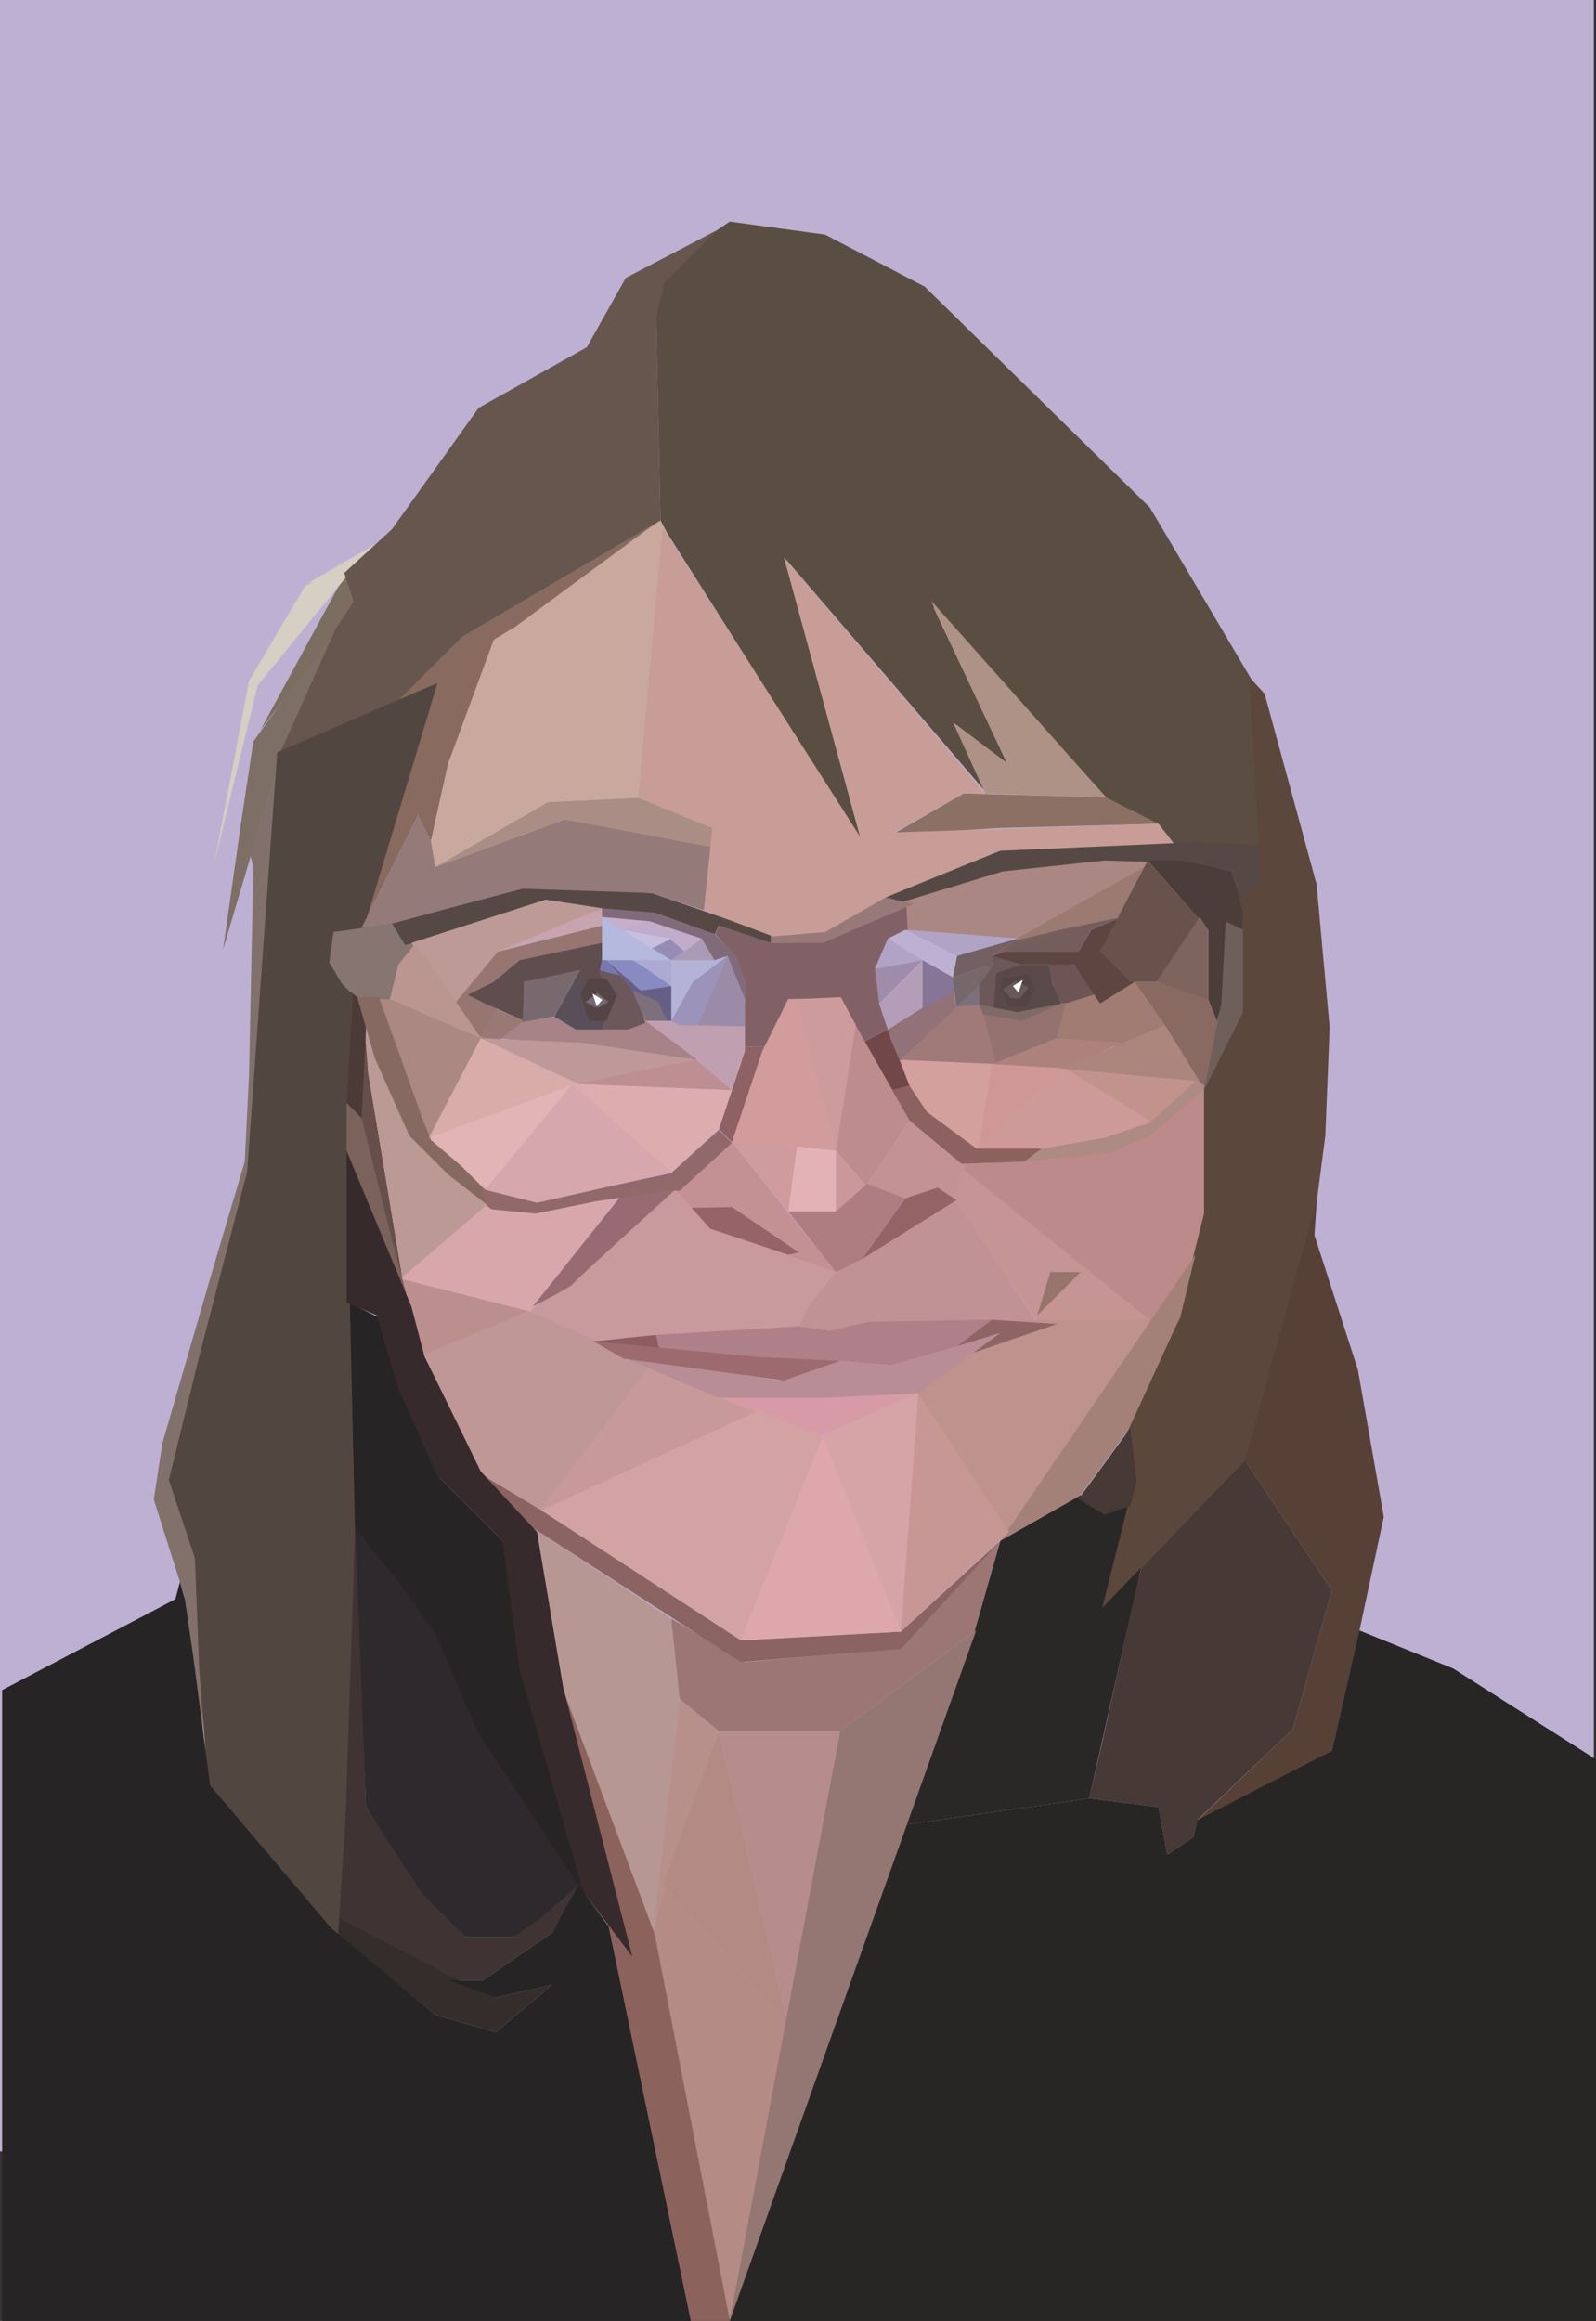 <svg xmlns="http://www.w3.org/2000/svg" viewBox="0 0 133.56 194.19"><rect x="0" y="0" width="133.56" height="194.19" fill="#333333" stroke="none"/><defs><style>.cls-1{fill:#beb0d3;}.cls-2{fill:#664f4b;}.cls-3{fill:#c8999d;}.cls-4{fill:#c09195;}.cls-5{fill:#bc8a8b;}.cls-6{fill:#c59494;}.cls-7{fill:#be928d;}.cls-8{fill:#bb9994;}.cls-9{fill:none;}.cls-10{fill:#d7a7ab;}.cls-11{fill:#bb8f8e;}.cls-12{fill:#bf9796;}.cls-13{fill:#c79999;}.cls-14{fill:#6c5554;}.cls-15{fill:#ab8784;}.cls-16{fill:#d3a09e;}.cls-17{fill:#c2938d;}.cls-18{fill:#9c7674;}.cls-19{fill:#826166;}.cls-20{fill:#8e6164;}.cls-21{fill:#987979;}.cls-22{fill:#714749;}.cls-23{fill:#b1a3c6;}.cls-24{fill:#927278;}.cls-25{fill:#867596;}.cls-26{fill:#9f8cab;}.cls-27{fill:#b39db9;}.cls-28{fill:#9f7a79;}.cls-29{fill:#896a62;}.cls-30{fill:#a07c73;}.cls-31{fill:#94726f;}.cls-32{fill:#ad827c;}.cls-33{fill:#b4b9dd;}.cls-34{fill:#b4b2d7;}.cls-35{fill:#c09fb0;}.cls-36{fill:#977672;}.cls-37{fill:#a78387;}.cls-38{fill:#bf989a;}.cls-39{fill:#bd8c8c;}.cls-40{fill:#cd9b9b;}.cls-41{fill:#d29c9d;}.cls-42{fill:#c39292;}.cls-43{fill:#e3b2b6;}.cls-44{fill:#ca989b;}.cls-45{fill:#986b72;}.cls-46{fill:#e2b4b5;}.cls-47{fill:#997975;}.cls-48{fill:#aa9ab6;}.cls-49{fill:#968db5;}.cls-50{fill:#c6afc8;}.cls-51{fill:#c7bfde;}.cls-52{fill:#c2accc;}.cls-53{fill:#9b93b9;}.cls-54{fill:#aca9d2;}.cls-55{fill:#7678b0;}.cls-56{fill:#c39094;}.cls-57{fill:#5d4541;}.cls-58{fill:#cd9a99;}.cls-59{fill:#9a7a71;}.cls-60{fill:#ab8881;}.cls-61{fill:#946468;}.cls-62{fill:#936365;}.cls-63{fill:#564945;}.cls-64{fill:#4b3d3a;}.cls-65{fill:#8c6160;}.cls-66{fill:#ae8a85;}.cls-67{fill:#867571;}.cls-68{fill:#866961;}.cls-69{fill:#92696b;}.cls-70{fill:#4b3a35;}.cls-71{fill:#7b625b;}.cls-72{fill:#aa8e86;}.cls-73{fill:#8c7064;}.cls-74{fill:#8d5d61;}.cls-75{fill:#8e6564;}.cls-76{fill:#ae808a;}.cls-77{fill:#b98d96;}.cls-78{fill:#97746c;}.cls-79{fill:#262424;}.cls-80{fill:#886a5e;}.cls-81{fill:#3f3433;}.cls-82{fill:#352d2c;}.cls-83{fill:#7d6f65;}.cls-84{fill:#7b6d5f;}.cls-85{fill:#d7cec4;}.cls-86{fill:#81716a;}.cls-87{fill:#66564e;}.cls-88{fill:#524641;}.cls-89{fill:#5a4e43;}.cls-90{fill:#5c473c;}.cls-91{fill:#574137;}.cls-92{fill:#463936;}.cls-93{fill:#2a2727;}.cls-94{fill:#272625;}.cls-95{fill:#c9a99d;}.cls-96{fill:#947a78;}.cls-97{fill:#c89d98;}.cls-98{fill:#af9286;}.cls-99{fill:#a48178;}.cls-100{fill:#2e292c;}.cls-101{fill:#806a67;}.cls-102{fill:#d69ba7;}.cls-103{fill:#9d6a70;}.cls-104{fill:#b79794;}.cls-105{fill:#8c625d;}.cls-106{fill:#6c575a;}.cls-107{fill:#594948;}.cls-108{fill:#584f58;}.cls-109{fill:#544446;}.cls-110{fill:#685858;}.cls-111{fill:#726062;}.cls-112{fill:#76676a;}.cls-113{fill:#6f5f5a;}.cls-114{fill:#69524c;}.cls-115{fill:#7d645d;}.cls-116{fill:#cf9897;}.cls-117{fill:#ac867d;}.cls-118{fill:#604d4e;}.cls-119{fill:#d6a7ad;}.cls-120{fill:#c7a4af;}.cls-121{fill:#be9a96;}.cls-122{fill:#bb9690;}.cls-123{fill:#ddacaf;}.cls-124{fill:#d8aca8;}.cls-125{fill:#8a6362;}.cls-126{fill:#d3a3a3;}.cls-127{fill:#b48b85;}.cls-128{fill:#b8908b;}.cls-129{fill:#b38a84;}.cls-130{fill:#b68d8a;}.cls-131{fill:#947673;}.cls-132{fill:#dea7ab;}.cls-133{fill:#d6a4a7;}.cls-134{fill:#c69795;}.cls-135{fill:#775f5d;}.cls-136{fill:#755d5d;}.cls-137{fill:#ae7d81;}.cls-138{fill:#cf9b9c;}.cls-139{fill:#746873;}.cls-140{fill:#78696e;}.cls-141{fill:#816a79;}.cls-142{fill:#9b8ba9;}.cls-143{fill:#7e6f7c;}.cls-144{fill:#665f85;}.cls-145{fill:#888bc1;}.cls-146{fill:#372a2c;}.cls-147{fill:#bd8f93;}.cls-148{fill:#fff;}</style></defs><title>Fichier 1</title><g id="Calque_2" data-name="Calque 2"><g id="Calque_1-2" data-name="Calque 1"><rect class="cls-1" width="133.38" height="180.01"/><polyline class="cls-2" points="30.08 93.75 30.63 85.96 30.81 89.76 34.07 109.33 28.63 94.47"/><polygon class="cls-3" points="44.22 109.7 47.48 107.52 56.54 99.55 59.08 102.45 69.95 106.44 66.69 111.15 50.83 112.05 49.65 112.23 44.58 112.96 44.22 109.7"/><polygon class="cls-4" points="69.95 106.44 79.92 100.45 86.8 110.6 72.87 110.6 69.41 111.33 66.87 110.97 67.84 109.06 69.95 106.44"/><polygon class="cls-5" points="80.46 97.74 96.32 110.74 100.03 104.98 101.48 100.27 101.48 90.85 100.76 90.85 94.6 95.56 86.98 96.65 80.46 96.29 80.46 97.74"/><polyline class="cls-6" points="79.74 100.27 86.98 110.78 96.41 110.6 80.46 97.74 79.74 100.27"/><polyline class="cls-7" points="96.41 110.42 85.17 110.42 76.47 116.58 84.32 128.57 96.41 110.42"/><polyline class="cls-8" points="30.45 85.41 30.81 89.76 33.69 107.04 41.32 101 34.1 94.73 30.47 85.67 30.81 86.5"/><polyline class="cls-9" points="43.85 101.36 51.47 100.27 43.49 110.06 44.58 112.6 56.9 99.57 56.54 98.82 44.94 101.36"/><polyline class="cls-10" points="33.34 107.16 40.65 100.88 44.83 101.09 51.96 99.97 44.35 109.76 33.94 107.26 33.34 107.16"/><polyline class="cls-11" points="35.52 113.48 33.69 107.04 44.22 109.7 35.52 113.48"/><polygon class="cls-12" points="35.52 113.32 39.87 123.11 44.94 126.73 54.53 114.2 44.22 109.7 35.52 113.32 35.52 113.32"/><polygon class="cls-13" points="54.37 114.41 63.79 118.03 44.94 126.73 54.37 114.41"/><path class="cls-14" d="M87.71,80.7a14.29,14.29,0,0,1,2.17,0l2.18,2.9L88.62,84l-.91-3h0"/><polygon class="cls-15" points="75.75 75.27 75.75 77.8 85.17 78.53 96.77 72 91.38 71.73 85.17 72 79.74 73.09 75.75 75.27"/><polyline class="cls-16" points="74.69 88.53 77.56 93.39 81.91 96.29 83 88.99 74.69 88.53 74.69 88.53"/><polyline class="cls-17" points="89.16 89.4 96.05 94.11 100.4 90.49 89.16 89.4"/><polyline class="cls-18" points="56.18 135.43 62.34 139.06 75.03 137.97 83.72 128.91 81.55 136.52 70.31 144.85 60.16 144.85 56.18 141.59 56.18 135.43"/><polygon class="cls-9" points="65.24 90.85 66.69 103.17 72.49 99.19 65.24 90.85"/><path class="cls-19" d="M62.34,82.51c.06,0-.09,5.08,0,5.08h1.77l1.85-4h4.35l1.82,3.63,2.17-1.09L73.58,84l-.25-2.9,1-2.53,1.63-.73-.12-2.17L72.23,77,69,78.83l-4.46.06-4.35-1.45-.36.72L61.61,80l.73,2.17"/><polygon class="cls-20" points="62.34 87.59 61.98 89.04 60.16 94.47 61.25 95.56 64.11 87.59 62.34 87.59"/><polyline class="cls-21" points="64.51 78.28 68.86 77.8 73.94 74.9 76.47 75.63 68.86 78.89 64.51 78.89 64.51 78.28"/><polygon class="cls-22" points="76.11 90.85 74.66 91.21 72.13 87.23 74.3 86.14 76.11 90.85"/><polygon class="cls-23" points="75.75 77.8 85.17 78.53 80.1 79.98 75.75 77.8"/><polyline class="cls-24" points="79.74 82.51 74.3 86.14 74.55 87.01 75.31 88.75 80.02 84.4 79.84 82.94"/><polygon class="cls-1" points="74.3 78.53 77.2 80.34 79.74 81.79 80.1 79.98 80.1 79.98 75.75 77.8 74.3 78.53"/><polygon class="cls-25" points="77.2 84.4 79.84 82.94 79.8 81.8 77.2 80.34 77.2 84.4"/><polygon class="cls-26" points="73.21 81.06 73.58 83.96 77.2 80.34 73.21 81.06"/><polygon class="cls-23" points="77.2 80.34 73.21 81.06 74.3 78.53 77.2 80.34"/><polygon class="cls-27" points="74.3 86.14 73.58 83.96 77.2 80.34 77.2 84.33 74.3 86.14"/><polyline class="cls-28" points="82.27 82.51 83.72 89.04 75.39 88.68 81.91 82.51"/><polyline class="cls-29" points="94.96 82.15 100.76 91.21 102.57 83.96 96.77 82.15 94.96 82.15"/><polygon class="cls-30" points="89 83.96 88.07 86.86 93.87 87.59 97.5 85.78 94.96 82.15 89.16 83.96 89 83.96"/><polygon class="cls-31" points="89.16 83.96 88.44 86.86 83.36 89.04 82.27 84.69 85.9 85.05 88.44 83.96 89.16 83.96"/><polygon class="cls-32" points="88.38 86.88 93.87 87.23 89.16 89.4 83 89.04 88.38 86.88"/><polyline class="cls-9" points="61.98 89.04 61.25 91.21 48.57 90.85 40.23 86.86 41.32 84.69 61.25 89.04"/><polyline class="cls-9" points="47.92 90.69 40.58 99.39 36.24 95.2 47.92 90.69"/><polygon class="cls-33" points="56.18 80.34 50.51 76.8 50.38 76.72 50.38 80.34 56.18 80.34"/><polyline class="cls-9" points="61.62 80.34 62.34 82.51 62.34 85.78 58.35 85.78 61.25 80.34"/><polygon class="cls-9" points="62.34 86.14 62.34 85.78 58.25 85.72 57.61 83.99 57.61 83.99 61.58 81.17 62.34 86.14"/><polygon class="cls-34" points="57.99 82.15 60.88 79.98 56.18 80.34 56.18 85.41 57.99 82.15"/><polyline class="cls-35" points="54 85.41 61.25 91.21 62.34 87.95 62.34 85.41 54 85.41"/><polyline class="cls-9" points="41.08 84.41 36.73 94.25 34.5 86.89 39.29 84.69 41.08 84.41"/><polygon class="cls-36" points="50.38 77.44 50.38 79.25 43.49 80.7 40.23 86.86 37.69 83.24 41.68 79.61 50.38 77.44"/><polygon class="cls-37" points="46.76 85.05 43.85 85.41 41.68 86.86 58.35 88.68 54 85.41 52.55 86.14 48.2 86.14 46.76 85.05"/><polygon class="cls-38" points="48.57 87.23 39.87 86.86 48.45 90.69 58.35 88.68 48.57 87.23"/><polyline class="cls-39" points="71.4 85.78 69.95 96.27 72.49 99.19 76.11 93.75 71.4 85.41 71.4 85.78 71.67 85.55"/><polygon class="cls-40" points="66.51 83.6 69.95 96.29 71.62 85.78 70.37 83.43 66.51 83.6"/><polyline class="cls-41" points="61.25 95.56 63.79 87.95 65.96 83.6 66.69 83.6 69.95 96.29 61.25 95.56"/><polyline class="cls-42" points="76.11 93.75 72.49 99.19 75.75 100.27 78.65 99.55 79.74 100.64 80.82 97.37 76.11 93.75"/><polyline class="cls-43" points="66.69 95.92 69.95 96.29 69.95 101.36 65.96 101.36 66.67 96.11"/><polyline class="cls-44" points="69.95 101.36 72.49 99.19 69.95 96.29 69.95 101.36"/><path class="cls-45" d="M52.33,99.61l4.57-.42s-9.12,8.26-9.06,8.33-3.26,1.81-3.26,1.81l7.75-9.72"/><polyline class="cls-46" points="35.88 95.2 40.59 99.55 47.92 90.69 35.88 95.2"/><polyline class="cls-47" points="41.32 84.33 43.85 85.41 41.9 86.95 40.23 86.86 41.32 84.69"/><polyline class="cls-48" points="58.72 78.53 59.8 80.34 56.18 80.34 58.72 78.53"/><polyline class="cls-49" points="54.55 79.32 54.59 79.3 56.18 78.53 57.5 79.4 56.18 80.34 54.51 79.3"/><polyline class="cls-50" points="50.38 76.72 54.37 77.08 52.1 77.79 50.38 76.72"/><polygon class="cls-51" points="52.16 77.83 56.18 78.53 54.58 79.34 52.16 77.83"/><polygon class="cls-52" points="56.18 78.53 54.48 77.15 54.37 77.08 52.19 77.8 56.18 78.53"/><polyline class="cls-52" points="58.72 78.53 57.27 79.61 54.37 77.08 58.72 78.53"/><polygon class="cls-53" points="56.9 85.78 58.35 85.78 60.89 79.98 57.99 82.15 56.18 85.41 56.9 85.78"/><polygon class="cls-54" points="52.92 80.34 56.18 82.51 56.18 80.34 52.92 80.34"/><polyline class="cls-55" points="50.74 80.34 52.92 82.88 50.02 82.15 50.38 80.34"/><polygon class="cls-56" points="56.54 99.55 61.25 95.56 69.95 106.44 59.31 102.67 56.54 99.55"/><polygon class="cls-57" points="83 79.98 84.09 79.61 90.25 79.61 91.33 77.8 93.87 76.72 92.06 79.61 94.96 82.15 92.06 83.96 89.89 80.7 84.09 80.7 83.36 81.43 83 79.98"/><polygon class="cls-58" points="89.16 89.4 96.77 94.11 92.42 95.2 85.9 96.65 81.34 96.41 89.16 89.4"/><polygon class="cls-59" points="93.87 76.72 96.05 72.37 84.45 78.89 93.87 76.72"/><polyline class="cls-9" points="88.8 89.4 97.13 86.14 100.76 91.21 102.21 83.96 96.77 82.15 81.91 82.51"/><polyline class="cls-9" points="75.57 75.45 73.21 79.61 73.39 84.51 74.66 87.59 75.93 90.67 77.38 93.21 81.73 96.11 87.17 96.11 96.23 93.93 100.21 90.31 102.39 81.97 102.03 76.53 98.77 72.19 92.6 71.46 83.91 72.91 75.57 75.45"/><path class="cls-9" d="M33.89,79.07c-.36,0,11.74-3.67,11.74-3.67l4.21.35,5.07.42,4.35,1.45,2.54,2.54.72,4.71-3.08,10-3.71,3.35-11,2.26-4.35-1.08-4.35-4,2.71-8.88L39,86l-7.25-2.54.37-2.17Z"/><path class="cls-9" d="M42.12,125.56,44.4,128l6.34,1.27,12.51,7.79,7.9-1.44a.28.28,0,0,0,.13,0l11.54-5.41,1.08-1.08,2.54-4L100,105.42l1.68-5.1-.73-9.49L96.23,95,93,96.47l-7.25.72H80.64l-.72,3.26-9.51,5.81H68.83l-10.3-4L56.72,99l-12,2.53-3.62-.36-3.63-2.9L34.25,95l-3.44-9.61-1.09,8.34,2.17,8.34,4.17,13.22,3.26,7.25Z"/><path class="cls-60" d="M40.59,86.86s-4.71,8.34-4.71,8.7-4.35-12.68-4.35-12.68Z"/><polygon class="cls-9" points="65.42 83.78 60.89 95.2 56.72 99 58.53 102.27 69.77 106.62 79.92 100.45 80.64 97.19 76.29 93.93 70.49 83.42 65.42 83.78"/><polygon class="cls-61" points="57.87 101.06 61.25 101 66.87 104.8 65.96 104.98 59.44 102.81 57.87 101.06"/><polygon class="cls-62" points="78.47 99.37 80.04 100.42 72.13 105.35 75.75 100.27 78.47 99.37"/><polygon class="cls-63" points="74.84 74.72 83.91 71.1 97.38 70.18 105.47 70.55 105.65 74 103.84 75.45 103.11 72.91 99.13 72.19 92.42 72 83.91 72.91 75.57 75.45 74.12 75.08 74.84 74.72"/><polygon class="cls-64" points="101.12 77.8 101.12 83.6 101.84 85.41 104.02 77.8 104.02 75.99 103.11 72.91 98.95 72 96.05 72 101.12 77.8"/><polygon class="cls-65" points="76.11 90.85 77.56 93.03 81.73 96.11 87.17 96.11 85.72 97.19 80.46 97.37 76.11 93.75 74.66 91.21 76.11 90.85"/><polygon class="cls-66" points="96.23 93.93 100.21 90.31 100.94 91.03 96.23 95.02 92.97 96.47 85.72 97.19 87.17 96.11 92.42 95.2 96.23 93.93"/><polygon class="cls-67" points="27.91 77.8 30.63 77.44 32.8 77.08 34.79 79.25 33.71 80.7 32.62 83.6 29.72 83.6 28.45 82.15 27.18 80.34 27.91 77.8"/><polygon class="cls-68" points="36.06 95.38 38.6 97.56 40.96 99.91 40.77 100.82 37.51 98.28 34.25 95.02 31.35 88.49 29.9 83.42 31.35 83.42 31.71 83.42 35.34 93.57 36.06 95.38"/><path class="cls-69" d="M41.14,101.18l3.42.34a1,1,0,0,0,.39,0l4.89-1,6-.9H56.9l4.35-4-1.09-1.09-4,3.63-6,1.27-5.62.9-1.81-.36-2.36-.54.36,1.45Z"/><polygon class="cls-63" points="35.34 78.71 39.69 77.26 45.49 75.45 50.74 76.35 54.73 76.35 59.8 78.17 60.16 77.44 64.51 78.89 64.51 78.17 54.55 74.72 49.11 74.36 43.67 74.36 36.79 76.17 32.8 77.26 33.89 79.07 35.34 78.71"/><polygon class="cls-70" points="30.26 93.57 29.9 93.21 28.81 92.12 29.28 82.95 29.9 83.42 30.63 85.96 30.26 93.57"/><polygon class="cls-71" points="34.25 109.15 31.71 108.07 30.26 101.91 28.81 96.47 28.81 92.12 30.26 93.57 32.8 103.72 34.25 109.15"/><polygon class="cls-72" points="36.42 72.55 47.3 68.56 59.8 70.92 59.62 69.28 53.46 66.75 45.85 67.11 36.42 72.55"/><polygon class="cls-73" points="74.66 69.83 80.64 66.39 93.55 66.74 97.18 68.92 83.54 69.28 74.66 69.83"/><polygon class="cls-74" points="49.65 112.23 54.91 111.69 55.27 113.14 54.8 113.06 49.65 112.23"/><polygon class="cls-75" points="76.84 114.77 83 110.42 88.44 110.78 76.84 114.77"/><polygon class="cls-76" points="54.91 111.69 66.87 110.97 69.41 111.33 72.67 110.6 83 110.42 79.92 112.78 74.48 114.23 70.13 113.86 65.96 113.68 55.27 113.14 54.91 111.69"/><polygon class="cls-77" points="51.95 113.47 60.83 117.25 76.66 116.77 83.72 111.51 80.2 112.6 74.48 114.23 70.13 113.86 65.24 115.5 51.95 113.47"/><polygon class="cls-78" points="90.43 106.44 86.8 110.06 87.89 106.44 90.43 106.44"/><polygon class="cls-79" points="31.71 110.24 33.53 116.4 36.79 123.65 42.04 128.91 42.95 132.35 43.67 139.6 51.28 166.42 45.85 158.81 37.51 146.12 33.89 137.79 27 128.72 26.28 97.56 29.19 108.98 31.71 110.24"/><polygon class="cls-80" points="55.27 43.55 41.5 53.7 37.51 63.85 36.06 70.37 34.98 68.2 30.26 77.62 36.42 57.33 31.53 59.32 38.6 53.34 55.27 43.55"/><polygon class="cls-81" points="29.9 129.09 30.63 151.2 35.16 157.9 38.96 162.07 42.95 162.07 48.57 157.54 46.21 161.71 40.41 165.69 36.79 165.69 28.27 160.8 29.54 127.64 29.9 129.09"/><polygon class="cls-82" points="28.27 161.89 36.42 168.59 41.5 170.04 46.21 166.06 41.5 167.14 38.06 165.51 28.27 160.44 28.27 161.89"/><polygon class="cls-83" points="29.62 50.3 23.56 62.94 18.67 79.43 20.11 69.28 21.2 62.04 29.62 50.3"/><polygon class="cls-84" points="28.95 47.92 21.8 61.07 29.72 50.62 28.95 47.92"/><polygon class="cls-85" points="29.72 47.36 21.57 57.33 17.94 72.19 20.84 56.96 25.55 48.99 29.72 47.36"/><polygon class="cls-85" points="31.71 45.36 25.73 48.81 28.45 48.26 31.71 45.36"/><polygon class="cls-86" points="21.2 72.55 21.18 73.63 20.84 89.94 20.48 97.19 17.58 106.98 13.59 120.75 12.87 125.46 15.4 133.44 17.04 145.58 16.49 130.18 14.32 123.65 17.4 112.23 21.38 99.19 23.38 63.49 20.89 71.29 21.2 72.55"/><polygon class="cls-87" points="32.8 44.28 40.05 34.13 49.11 29.05 52.37 23.25 59.98 19.27 55.63 24.34 54.91 26.52 55.27 43.55 38.6 53.34 32.8 59.14 23.38 63.12 28.09 52.61 29.59 50.34 28.81 47.94 32.8 44.28"/><polygon class="cls-88" points="17.4 149.2 16.67 139.6 16.31 130.36 14.13 123.83 16.67 113.5 20.68 98.05 23.2 62.94 36.61 57.14 30.45 77.62 27.91 77.98 27.55 80.52 28.63 82.33 29.54 83.24 29 92.48 29 96.83 29.71 128 28.92 152.04 28.27 162.25 17.4 149.2"/><polygon class="cls-89" points="55.63 44.28 72.49 70.92 65.78 46.81 82.64 66.45 79.92 60.59 84.27 63.85 78.11 50.8 92.6 66.75 96.95 68.92 97.9 70.38 105.71 70.68 104.76 56.9 96.23 42.47 77.38 23.98 69.05 19.63 61.07 18.54 59.98 19.27 55.63 23.62 54.91 26.52 55.27 43.55 55.63 44.28"/><polyline class="cls-90" points="103.66 83.42 104.02 76.17 103.66 75.27 105.47 74 104.57 56.67 105.83 58.05 110.18 74 111.27 85.96 110.91 95.02 110.18 100.64 104.38 122.38 92.06 134.71 94.6 124.38 94.23 119.66 98.58 110.24 100.76 101.54 100.76 91.03 102.56 87.17 103.3 85.59"/><polygon class="cls-91" points="110 103.35 113.63 114.59 115.8 126.91 113.63 137.06 111.45 146.49 99.67 152.83 108.19 144.67 111.45 133.07 104.2 122.2 104.2 122.2 110.2 100.34 110 103.35"/><polygon class="cls-92" points="95.14 132.71 92.24 145.76 91.15 150.47 96.95 151.2 97.68 155.18 99.85 153.73 100.21 152.28 108.19 144.67 111.45 133.07 104.2 122.2 101.5 124.99 95.5 131.26 95.14 132.71"/><polygon class="cls-93" points="83.72 128.91 90.43 125.1 92.6 126.55 94.39 125.95 92.24 134.52 95.51 131.15 91.15 150.47 73.39 153.01 81.55 136.52 83.72 128.91"/><polygon class="cls-94" points="61.07 194.19 73.39 153.01 91.15 150.47 96.95 151.2 97.68 155.18 99.85 153.73 100.21 152.28 111.45 146.49 113.76 136.42 121.6 139.6 133.56 147.21 133.56 194.19 61.07 194.19"/><polygon class="cls-79" points="14.68 133.8 0.18 141.41 0.18 194.19 57.81 194.19 53.7 164.91 48.39 157.72 46.21 161.71 40.41 165.69 37.51 165.69 41.5 167.14 46.21 166.06 41.5 170.04 36.42 168.59 27.73 161.34 17.58 149.38 16.16 138.51 15.47 133.8 15.06 132.36 14.68 133.8"/><polygon class="cls-95" points="54.19 44.28 43.13 52.43 41.32 53.52 37.51 63.85 36.06 70.37 36.42 72.55 45.85 67.11 53.46 66.75 55.86 44.64 55.27 43.55 54.19 44.28"/><polygon class="cls-96" points="59.8 70.92 58.9 76.17 54.55 74.72 43.67 74.36 32.8 77.26 30.26 77.62 34.98 68.2 36.06 70.37 36.42 72.55 47.3 68.56 59.8 70.92"/><polygon class="cls-97" points="55.45 44.1 71.96 69.98 65.6 46.63 82.45 66.39 80.64 66.39 74.84 69.65 96.95 68.92 98.22 70.55 83.66 71.19 74.12 75.08 69.05 77.98 64.69 78.35 58.9 76.17 59.62 69.28 53.4 66.75 55.45 44.1"/><polyline class="cls-98" points="77.92 50.26 92.24 66.35 92.6 66.75 82.45 66.39 79.74 60.41 84.27 63.85 78.47 51.57 78.47 51.57 78.47 51.57"/><polygon class="cls-99" points="98.4 110.97 94.42 119.66 90.43 125.1 83.72 128.91 85.35 126.55 96.23 110.6 100.03 104.98 98.77 110.24 98.4 110.97"/><polygon class="cls-100" points="33.89 133.07 36.42 136.7 40.05 145.03 48.39 157.72 45.3 160.44 42.95 162.07 38.96 162.07 35.34 158.44 30.63 151.2 29.72 127.82 33.89 133.07"/><polyline class="cls-92" points="90.25 125.43 94.6 119.48 95.11 123.92 94.6 126.01 92.42 126.73 90.25 125.43"/><polygon class="cls-101" points="82.27 84.87 85.54 85.41 88.8 83.96 85.17 84.69 81.91 83.96 82.27 84.87"/><polygon class="cls-102" points="68.5 120.21 76.84 116.58 68.86 116.95 60.16 116.95 68.5 120.21"/><polygon class="cls-103" points="63.32 113.53 70.31 113.86 65.6 115.5 52.19 113.68 49.65 112.23 63.32 113.53"/><polygon class="cls-104" points="44.58 127.82 56.18 135.43 56.9 142.32 54.73 162.25 46.69 140.18 45.3 131.44 44.58 127.82"/><polygon class="cls-105" points="61.07 194.19 54.91 162.13 46.39 139.42 57.81 194.19 61.07 194.19"/><polygon class="cls-106" points="83 79.98 81.91 82.51 81.95 84.06 85.17 84.69 86.26 82.88 85.54 80.7 83 79.98"/><polygon class="cls-107" points="87.71 80.7 88.07 82.24 88.74 84 85.17 84.69 83.17 84.3 83.36 81.43 85.54 80.7 87.71 80.7"/><polygon class="cls-106" points="52.92 81.88 54 85.59 52.55 86.14 50.38 86.14 49.29 83.33 50.02 81.15 52.92 81.88"/><polygon class="cls-108" points="48.57 81.15 46.39 85.05 48.2 86.14 50.38 86.14 51.13 83.36 50.02 81.15 48.57 81.15"/><polygon class="cls-109" points="83.94 81.79 83.72 82.77 86.62 82.77 86.09 81.53 83.94 81.79"/><polygon class="cls-109" points="84.45 84.22 83.72 82.77 86.62 82.77 85.9 84.22 84.45 84.22"/><polygon class="cls-110" points="86.08 82.63 85.36 83.54 84.63 83.54 83.91 82.77 84.99 82.09 86.08 82.63"/><polyline class="cls-111" points="80.1 79.98 85.17 78.53 83.12 79.89 83 79.98 83.17 80.65 79.74 81.79 80.1 79.98"/><polygon class="cls-112" points="80.02 84.3 81.91 82.51 83.17 80.65 79.74 81.79 80.02 84.3"/><polygon class="cls-9" points="98.95 72.73 102.57 77.08 101.84 85.05 94.96 79.61 95.34 74.26 98.95 72.73"/><polyline class="cls-113" points="104.02 77.8 102.57 77.08 102.21 83.96 100.76 91.21 104.02 84.69 104.02 77.44"/><polygon class="cls-114" points="94.6 82.15 96.85 82.15 100.33 76.89 96.05 72 92.06 79.61 94.6 82.15"/><polygon class="cls-115" points="101.12 83.6 96.77 82.15 100.4 76.72 101.12 77.8 101.12 83.6"/><polygon class="cls-116" points="83 89.04 89.16 89.4 81.91 95.92 83 89.04"/><polygon class="cls-117" points="88.8 89.4 100.4 90.49 97.5 85.78 88.8 89.4"/><polygon class="cls-118" points="50.38 80.34 50.38 78.89 43.49 80.34 41.32 82.15 39.14 83.24 40.59 83.96 43.85 85.41 43.85 82.15 50.02 82.15 50.38 80.34"/><polygon class="cls-119" points="47.92 90.69 40.59 99.55 44.94 100.64 56.18 98.1 47.92 90.69"/><polygon class="cls-120" points="41.68 79.61 50.38 75.99 50.38 77.44 41.68 79.61"/><polygon class="cls-121" points="41.68 79.61 38.06 83.96 34.43 78.89 45.67 75.27 50.38 75.99 41.68 79.61"/><polygon class="cls-122" points="40.23 86.86 34.79 78.89 33.34 80.7 32.62 83.6 40.23 86.86"/><polygon class="cls-123" points="61.25 91.21 47.92 90.69 56.18 98.1 60.16 94.47 61.25 91.21"/><polygon class="cls-124" points="48.28 90.64 35.88 95.2 40.23 86.86 48.28 90.64"/><polygon class="cls-125" points="39.87 123.11 44.58 127.82 61.98 139.06 75.39 137.97 83.72 128.91 75.39 136.52 62.34 137.24 45.3 126.37 39.87 123.11"/><polygon class="cls-126" points="63.43 118.03 68.86 120.21 61.98 137.24 45.3 126.37 63.43 118.03"/><polygon class="cls-127" points="55.49 157.72 65.96 169.5 61.07 194.19 54.73 161.53 55.53 157.27 55.49 157.72"/><polygon class="cls-128" points="56.9 142.19 60.16 144.85 54.73 160.8 56.9 142.19"/><polygon class="cls-129" points="60.16 144.85 65.96 169.5 55.49 157.72 60.16 144.85"/><polygon class="cls-130" points="60.16 144.85 70.31 144.85 65.96 169.5 60.16 144.85"/><polygon class="cls-131" points="81.69 136.42 61.07 194.19 70.31 144.85 81.69 136.42"/><polygon class="cls-132" points="68.86 120.21 75.39 136.52 61.98 137.24 68.86 120.21"/><polygon class="cls-133" points="69.25 119.88 76.84 116.58 75.39 136.52 68.86 120.21 69.25 119.88"/><polygon class="cls-134" points="75.86 136.08 84.45 128.18 76.84 116.58 75.39 136.52 75.86 136.08"/><polygon class="cls-135" points="90.25 77.44 84.9 78.71 83 79.98 90.25 77.44"/><polygon class="cls-136" points="83.72 79.61 89.89 77.57 93.87 76.72 91.33 77.8 90.25 79.61 83.72 79.61"/><polygon class="cls-137" points="72.58 99.05 69.95 101.36 65.96 101.36 69.95 106.44 72.13 105.35 75.75 100.27 72.58 99.05"/><polygon class="cls-138" points="61.25 95.56 65.96 101.36 66.69 95.92 61.25 95.56"/><polygon class="cls-109" points="49.29 81.88 48.57 83.14 51.65 83.24 50.74 81.88 49.29 81.88"/><polygon class="cls-109" points="49.29 85.41 48.57 83.14 51.65 83.24 50.74 85.41 49.29 85.41"/><path class="cls-139" d="M50,83.09l-1,.74.8.45h.35l.76-.45"/><polygon class="cls-140" points="43.85 82.15 48.57 81.15 46.39 85.05 43.73 85.51 43.85 82.51 43.85 82.15"/><polygon class="cls-141" points="50.38 75.99 54.73 76.35 59.8 78.17 61.65 79.98 62.34 82.15 62.34 83.6 61.53 81.75 60.89 79.98 59.8 80.34 58.72 78.53 54.37 77.08 50.38 76.72 50.38 75.99"/><polygon class="cls-142" points="60.89 79.98 62.34 83.6 62.34 85.88 58.35 85.78 60.89 79.98"/><polygon class="cls-143" points="52.92 82.88 55.09 83.6 55.82 85.41 54 85.41 52.92 82.88"/><polyline class="cls-144" points="50.74 80.34 53.64 82.88 52.92 82.88 56.18 82.51 56.18 85.41 55.82 85.41 55.03 83.76 52.92 82.88"/><path class="cls-145" d="M50.74,80.34h2.18c.17,0,3.26,2.17,3.26,2.17l-2.54.37Z"/><polygon class="cls-146" points="29 100.27 29 108.97 31.53 110.06 33.34 116.22 36.61 123.47 42.04 128.91 43.49 139.78 48.82 158.31 52.92 163.72 47.12 141.12 44.94 128.18 40.23 123.11 35.52 113.48 34.43 109.33 29 96.29 29 100.27"/><polygon class="cls-147" points="48.24 90.69 58.23 88.67 61.25 91.21 48.24 90.69"/><polyline class="cls-148" points="50.41 83.64 49.94 84.19 49.58 83.13"/><polyline class="cls-148" points="84.76 82.5 85.23 83.05 85.59 81.98"/><polygon class="cls-143" points="81.91 82.51 81.95 84.06 80.02 84.22 81.91 82.51"/></g></g></svg>